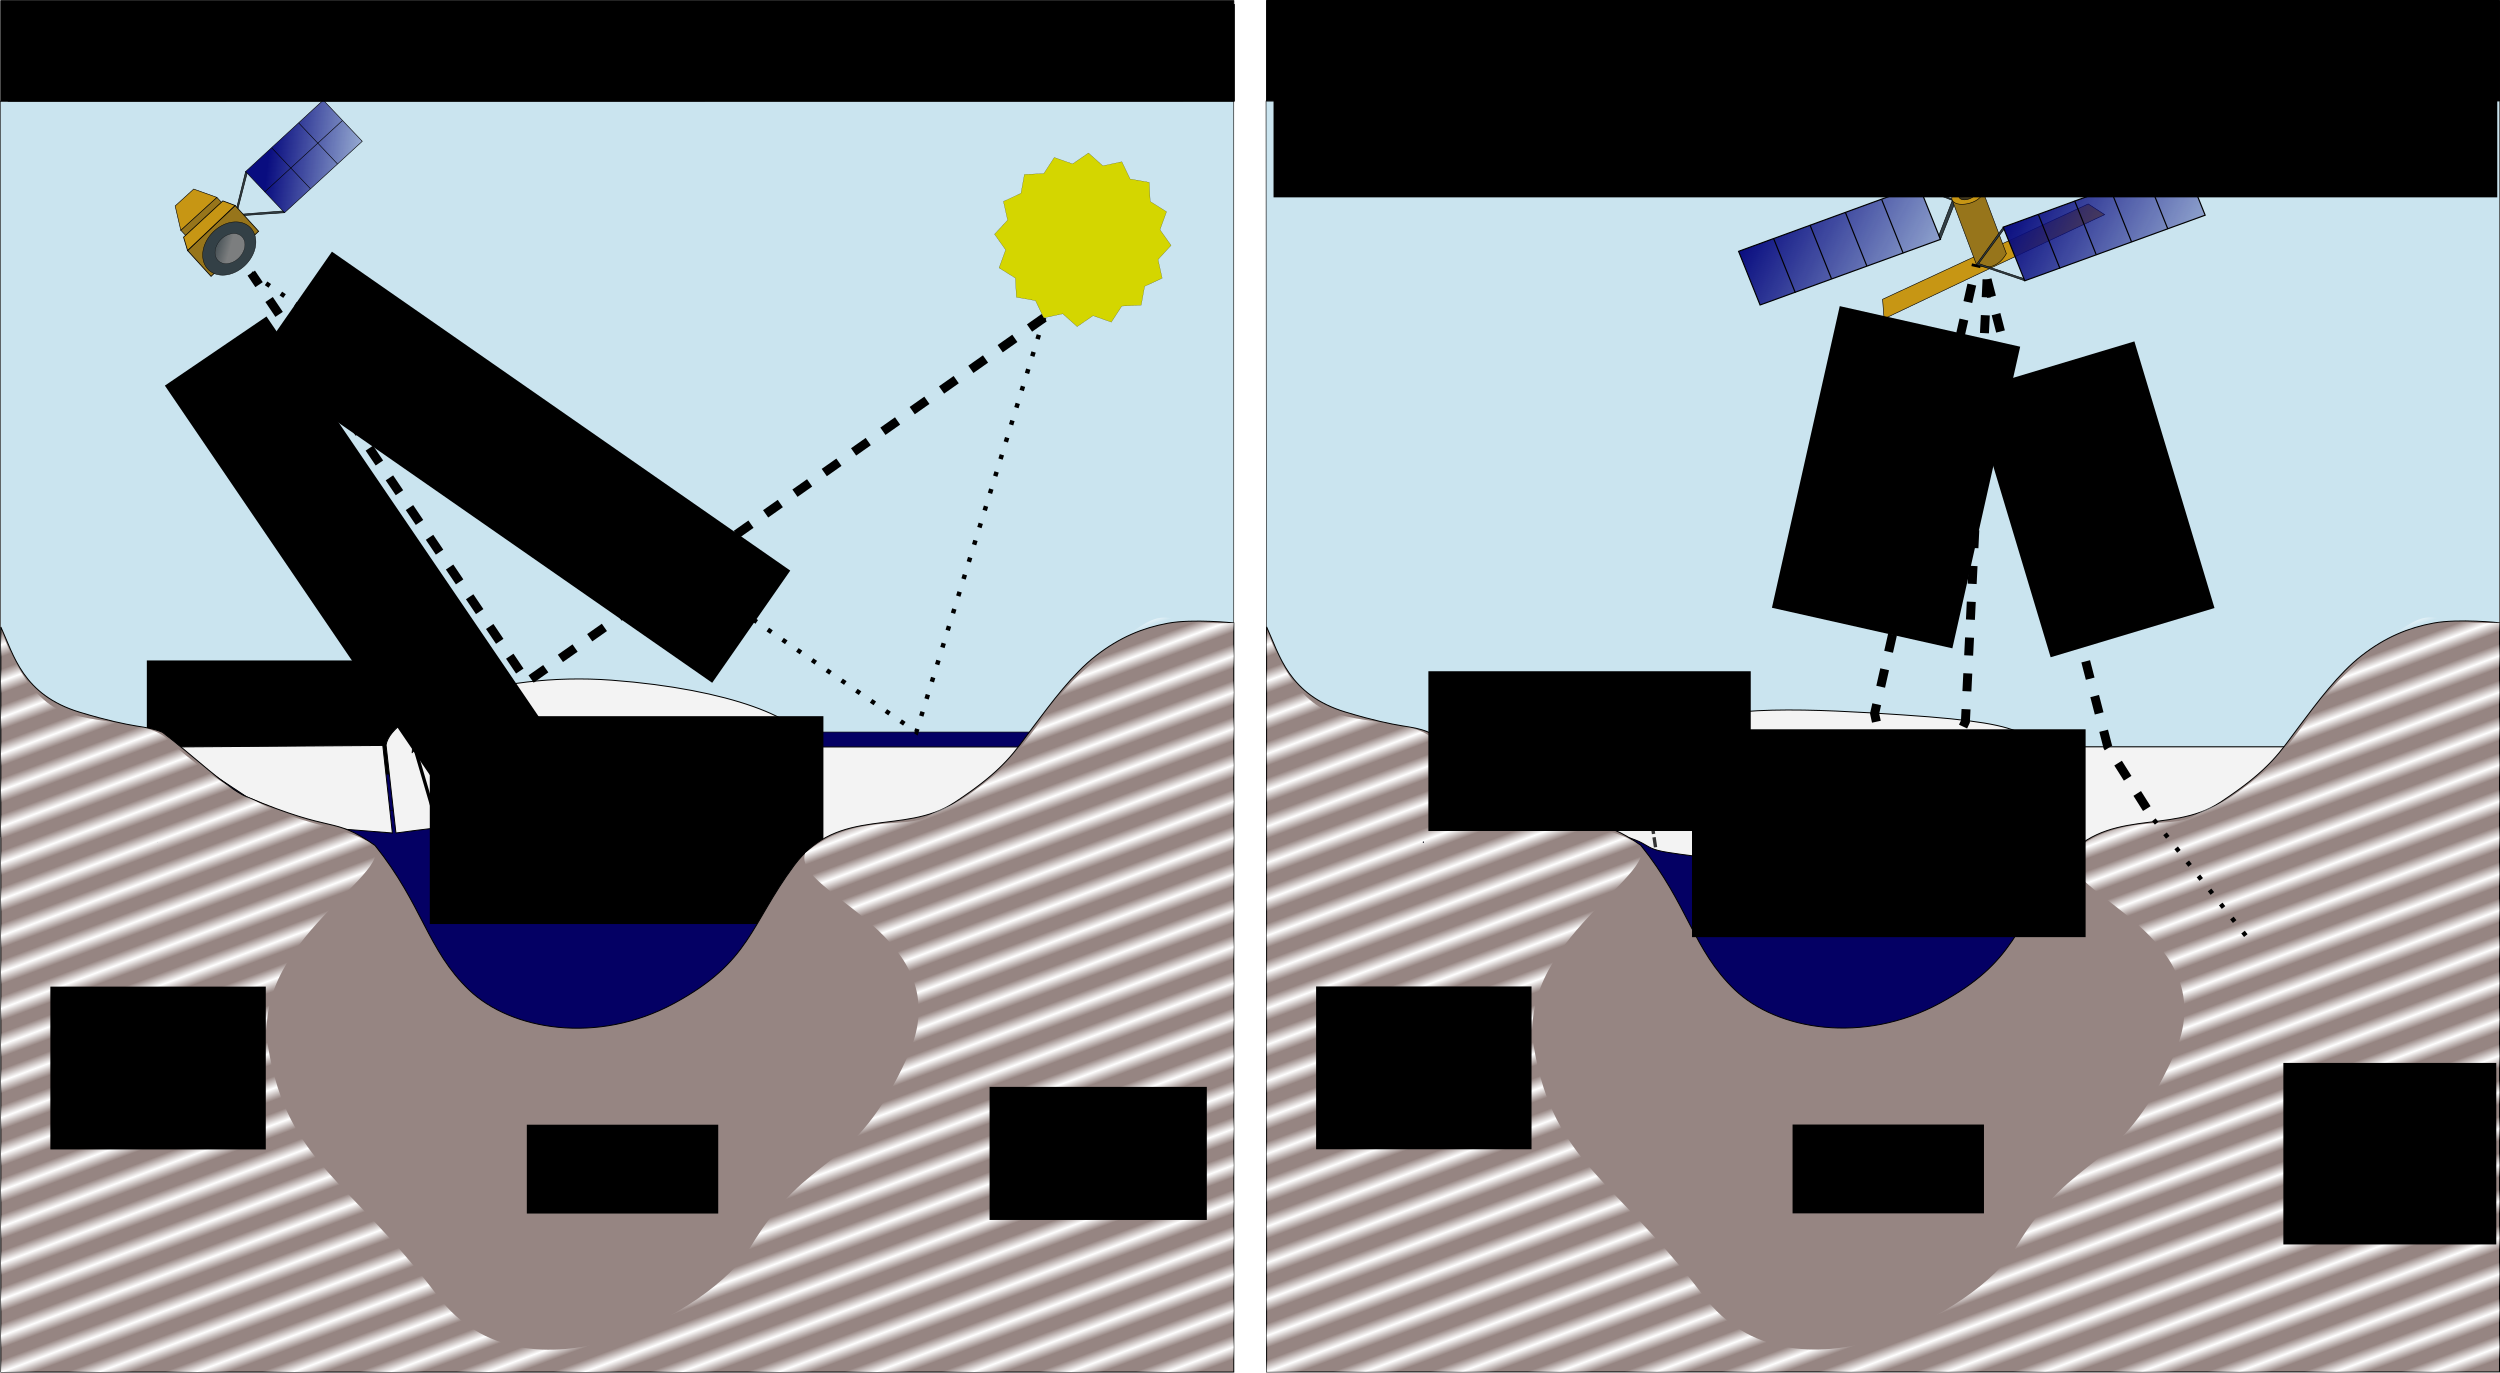 <?xml version="1.0" encoding="UTF-8" standalone="no"?>
<svg
   xmlns:dc="http://purl.org/dc/elements/1.1/"
   xmlns:cc="http://creativecommons.org/ns#"
   xmlns:rdf="http://www.w3.org/1999/02/22-rdf-syntax-ns#"
   xmlns:svg="http://www.w3.org/2000/svg"
   xmlns="http://www.w3.org/2000/svg"
   xmlns:xlink="http://www.w3.org/1999/xlink"
   xmlns:sodipodi="http://sodipodi.sourceforge.net/DTD/sodipodi-0.dtd"
   xmlns:inkscape="http://www.inkscape.org/namespaces/inkscape"
   width="1115.516mm"
   height="612.446mm"
   viewBox="0 0 1115.516 612.446"
   version="1.1"
   id="svg8"
   inkscape:version="1.0.1 (3bc2e813f5, 2020-09-07)"
   sodipodi:docname="Schematic_Serpentine_Combined.svg"
   inkscape:export-filename="/home/salissa/Documents/AWI/Paper/SerpentineChannels/Schematic_Serpentine_Combined.png"
   inkscape:export-xdpi="89.900002"
   inkscape:export-ydpi="89.900002">
  <defs
     id="defs2">
    <marker
       style="overflow:visible"
       id="marker4584"
       refX="0"
       refY="0"
       orient="auto"
       inkscape:stockid="Arrow2Lend"
       inkscape:isstock="true">
      <path
         transform="matrix(-1.1,0,0,-1.1,-1.1,0)"
         d="M 8.719,4.034 -2.207,0.016 8.719,-4.002 c -1.745,2.372 -1.735,5.617 -6e-7,8.035 z"
         style="fill:#000000;fill-opacity:1;fill-rule:evenodd;stroke:#000000;stroke-width:0.625;stroke-linejoin:round;stroke-opacity:1"
         id="path4342" />
    </marker>
    <pattern
       inkscape:collect="always"
       xlink:href="#Strips1_2white"
       id="pattern3380"
       patternTransform="matrix(1.777,4.744,-59.432,22.263,0,0)" />
    <pattern
       inkscape:collect="always"
       patternUnits="userSpaceOnUse"
       width="3"
       height="1"
       patternTransform="translate(0,0) scale(10,10)"
       id="Strips1_2white"
       inkscape:stockid="Stripes 1:2 white"
       inkscape:isstock="true">
      <rect
         style="fill:white;stroke:none"
         x="0"
         y="-0.5"
         width="1"
         height="2"
         id="rect2422" />
    </pattern>
    <linearGradient
       inkscape:collect="always"
       id="linearGradient1256">
      <stop
         style="stop-color:#3f3823;stop-opacity:0;"
         offset="0"
         id="stop1254" />
      <stop
         style="stop-color:#3f3823;stop-opacity:1;"
         offset="1"
         id="stop1252" />
    </linearGradient>
    <marker
       style="overflow:visible"
       id="marker5577"
       refX="0"
       refY="0"
       orient="auto"
       inkscape:stockid="Arrow2Send"
       inkscape:isstock="true">
      <path
         transform="matrix(-0.3,0,0,-0.3,0.69,0)"
         d="M 8.719,4.034 -2.207,0.016 8.719,-4.002 c -1.745,2.372 -1.735,5.617 -6e-7,8.035 z"
         style="fill:#000000;fill-opacity:1;fill-rule:evenodd;stroke:#000000;stroke-width:0.625;stroke-linejoin:round;stroke-opacity:1"
         id="path5575" />
    </marker>
    <marker
       style="overflow:visible"
       id="marker4910"
       refX="0"
       refY="0"
       orient="auto"
       inkscape:stockid="Arrow2Mstart"
       inkscape:isstock="true">
      <path
         transform="scale(0.6)"
         d="M 8.719,4.034 -2.207,0.016 8.719,-4.002 c -1.745,2.372 -1.735,5.617 -6e-7,8.035 z"
         style="fill:#000000;fill-opacity:1;fill-rule:evenodd;stroke:#000000;stroke-width:0.625;stroke-linejoin:round;stroke-opacity:1"
         id="path4908" />
    </marker>
    <marker
       style="overflow:visible"
       id="Arrow1Mend"
       refX="0"
       refY="0"
       orient="auto"
       inkscape:stockid="Arrow1Mend"
       inkscape:isstock="true">
      <path
         transform="matrix(-0.4,0,0,-0.4,-4,0)"
         style="fill:#000000;fill-opacity:1;fill-rule:evenodd;stroke:#000000;stroke-width:1pt;stroke-opacity:1"
         d="M 0,0 5,-5 -12.5,0 5,5 Z"
         id="path3643" />
    </marker>
    <marker
       style="overflow:visible"
       id="marker4658"
       refX="0"
       refY="0"
       orient="auto"
       inkscape:stockid="Arrow1Mstart"
       inkscape:isstock="true">
      <path
         transform="matrix(0.4,0,0,0.4,4,0)"
         style="fill:#000000;fill-opacity:1;fill-rule:evenodd;stroke:#000000;stroke-width:1pt;stroke-opacity:1"
         d="M 0,0 5,-5 -12.5,0 5,5 Z"
         id="path4656" />
    </marker>
    <marker
       style="overflow:visible"
       id="Arrow1Sstart"
       refX="0"
       refY="0"
       orient="auto"
       inkscape:stockid="Arrow1Sstart"
       inkscape:isstock="true">
      <path
         transform="matrix(0.2,0,0,0.2,1.2,0)"
         style="fill:#000000;fill-opacity:1;fill-rule:evenodd;stroke:#000000;stroke-width:1pt;stroke-opacity:1"
         d="M 0,0 5,-5 -12.5,0 5,5 Z"
         id="path3646" />
    </marker>
    <marker
       style="overflow:visible"
       id="Arrow2Sstart"
       refX="0"
       refY="0"
       orient="auto"
       inkscape:stockid="Arrow2Sstart"
       inkscape:isstock="true">
      <path
         transform="matrix(0.3,0,0,0.3,-0.69,0)"
         d="M 8.719,4.034 -2.207,0.016 8.719,-4.002 c -1.745,2.372 -1.735,5.617 -6e-7,8.035 z"
         style="fill:#000000;fill-opacity:1;fill-rule:evenodd;stroke:#000000;stroke-width:0.625;stroke-linejoin:round;stroke-opacity:1"
         id="path3664" />
    </marker>
    <marker
       style="overflow:visible"
       id="Arrow2Mstart"
       refX="0"
       refY="0"
       orient="auto"
       inkscape:stockid="Arrow2Mstart"
       inkscape:isstock="true">
      <path
         transform="scale(0.6)"
         d="M 8.719,4.034 -2.207,0.016 8.719,-4.002 c -1.745,2.372 -1.735,5.617 -6e-7,8.035 z"
         style="fill:#000000;fill-opacity:1;fill-rule:evenodd;stroke:#000000;stroke-width:0.625;stroke-linejoin:round;stroke-opacity:1"
         id="path3658" />
    </marker>
    <marker
       style="overflow:visible"
       id="Arrow2Mend"
       refX="0"
       refY="0"
       orient="auto"
       inkscape:stockid="Arrow2Mend"
       inkscape:isstock="true">
      <path
         transform="scale(-0.6)"
         d="M 8.719,4.034 -2.207,0.016 8.719,-4.002 c -1.745,2.372 -1.735,5.617 -6e-7,8.035 z"
         style="fill:#000000;fill-opacity:1;fill-rule:evenodd;stroke:#000000;stroke-width:0.625;stroke-linejoin:round;stroke-opacity:1"
         id="path3661" />
    </marker>
    <marker
       style="overflow:visible"
       id="Arrow1Send"
       refX="0"
       refY="0"
       orient="auto"
       inkscape:stockid="Arrow1Send"
       inkscape:isstock="true">
      <path
         transform="matrix(-0.2,0,0,-0.2,-1.2,0)"
         style="fill:#000000;fill-opacity:1;fill-rule:evenodd;stroke:#000000;stroke-width:1pt;stroke-opacity:1"
         d="M 0,0 5,-5 -12.5,0 5,5 Z"
         id="path3649" />
    </marker>
    <marker
       inkscape:stockid="Arrow2Lstart"
       orient="auto"
       refY="0"
       refX="0"
       id="marker4014"
       style="overflow:visible"
       inkscape:isstock="true">
      <path
         id="path4012"
         style="fill:#000000;fill-opacity:1;fill-rule:evenodd;stroke:#000000;stroke-width:0.625;stroke-linejoin:round;stroke-opacity:1"
         d="M 8.719,4.034 -2.207,0.016 8.719,-4.002 c -1.745,2.372 -1.735,5.617 -6e-7,8.035 z"
         transform="matrix(1.1,0,0,1.1,1.1,0)" />
    </marker>
    <marker
       style="overflow:visible"
       id="Arrow1Mstart"
       refX="0"
       refY="0"
       orient="auto"
       inkscape:stockid="Arrow1Mstart"
       inkscape:isstock="true">
      <path
         transform="matrix(0.4,0,0,0.4,4,0)"
         style="fill:#000000;fill-opacity:1;fill-rule:evenodd;stroke:#000000;stroke-width:1pt;stroke-opacity:1"
         d="M 0,0 5,-5 -12.5,0 5,5 Z"
         id="path3640" />
    </marker>
    <marker
       inkscape:stockid="Arrow2Lstart"
       orient="auto"
       refY="0"
       refX="0"
       id="marker3560"
       style="overflow:visible"
       inkscape:isstock="true">
      <path
         inkscape:connector-curvature="0"
         id="path3558"
         style="fill:#000000;fill-opacity:1;fill-rule:evenodd;stroke:#000000;stroke-width:0.625;stroke-linejoin:round;stroke-opacity:1"
         d="M 8.719,4.034 -2.207,0.016 8.719,-4.002 c -1.745,2.372 -1.735,5.617 -6e-7,8.035 z"
         transform="matrix(1.1,0,0,1.1,1.1,0)" />
    </marker>
    <linearGradient
       inkscape:collect="always"
       id="linearGradient3117">
      <stop
         style="stop-color:#090d80;stop-opacity:1;"
         offset="0"
         id="stop3113" />
      <stop
         style="stop-color:#090d80;stop-opacity:0;"
         offset="1"
         id="stop3115" />
    </linearGradient>
    <linearGradient
       inkscape:collect="always"
       id="linearGradient3107">
      <stop
         style="stop-color:#7c7e7f;stop-opacity:1;"
         offset="0"
         id="stop3103" />
      <stop
         style="stop-color:#7c7e7f;stop-opacity:0;"
         offset="1"
         id="stop3105" />
    </linearGradient>
    <inkscape:perspective
       sodipodi:type="inkscape:persp3d"
       inkscape:vp_x="-41.15288 : 422.26715 : 1"
       inkscape:vp_y="302.29054 : 676.73746 : 0"
       inkscape:vp_z="316.32372 : 248.69425 : 1"
       inkscape:persp3d-origin="108.99308 : 271.47105 : 1"
       id="perspective3044" />
    <marker
       inkscape:stockid="Arrow2Lstart"
       orient="auto"
       refY="0"
       refX="0"
       id="marker2033"
       style="overflow:visible"
       inkscape:isstock="true"
       inkscape:collect="always">
      <path
         inkscape:connector-curvature="0"
         id="path2031"
         style="fill:#000000;fill-opacity:1;fill-rule:evenodd;stroke:#000000;stroke-width:0.625;stroke-linejoin:round;stroke-opacity:1"
         d="M 8.719,4.034 -2.207,0.016 8.719,-4.002 c -1.745,2.372 -1.735,5.617 -6e-7,8.035 z"
         transform="matrix(1.1,0,0,1.1,1.1,0)" />
    </marker>
    <marker
       inkscape:stockid="Arrow2Lstart"
       orient="auto"
       refY="0"
       refX="0"
       id="marker2023"
       style="overflow:visible"
       inkscape:isstock="true">
      <path
         id="path2021"
         style="fill:#000000;fill-opacity:1;fill-rule:evenodd;stroke:#000000;stroke-width:0.625;stroke-linejoin:round;stroke-opacity:1"
         d="M 8.719,4.034 -2.207,0.016 8.719,-4.002 c -1.745,2.372 -1.735,5.617 -6e-7,8.035 z"
         transform="matrix(1.1,0,0,1.1,1.1,0)" />
    </marker>
    <marker
       inkscape:stockid="Arrow2Lstart"
       orient="auto"
       refY="0"
       refX="0"
       id="marker2013"
       style="overflow:visible"
       inkscape:isstock="true">
      <path
         inkscape:connector-curvature="0"
         id="path2011"
         style="fill:#000000;fill-opacity:1;fill-rule:evenodd;stroke:#000000;stroke-width:0.625;stroke-linejoin:round;stroke-opacity:1"
         d="M 8.719,4.034 -2.207,0.016 8.719,-4.002 c -1.745,2.372 -1.735,5.617 -6e-7,8.035 z"
         transform="matrix(1.1,0,0,1.1,1.1,0)" />
    </marker>
    <linearGradient
       id="linearGradient1809"
       inkscape:collect="always">
      <stop
         id="stop1805"
         offset="0"
         style="stop-color:#7cc400;stop-opacity:1" />
      <stop
         id="stop1807"
         offset="1"
         style="stop-color:#d5c00c;stop-opacity:1" />
    </linearGradient>
    <linearGradient
       inkscape:collect="always"
       id="linearGradient1779">
      <stop
         style="stop-color:#073000;stop-opacity:1"
         offset="0"
         id="stop1775" />
      <stop
         style="stop-color:#d5c00c;stop-opacity:1"
         offset="1"
         id="stop1777" />
    </linearGradient>
    <linearGradient
       id="linearGradient1749"
       inkscape:collect="always">
      <stop
         id="stop1745"
         offset="0"
         style="stop-color:#23bd09;stop-opacity:1" />
      <stop
         id="stop1747"
         offset="1"
         style="stop-color:#d5c00c;stop-opacity:1" />
    </linearGradient>
    <marker
       inkscape:stockid="Arrow2Lend"
       orient="auto"
       refY="0"
       refX="0"
       id="Arrow2Lend"
       style="overflow:visible"
       inkscape:isstock="true">
      <path
         id="path1014"
         style="fill:#000000;fill-opacity:1;fill-rule:evenodd;stroke:#000000;stroke-width:0.625;stroke-linejoin:round;stroke-opacity:1"
         d="M 8.719,4.034 -2.207,0.016 8.719,-4.002 c -1.745,2.372 -1.735,5.617 -6e-7,8.035 z"
         transform="matrix(-1.1,0,0,-1.1,-1.1,0)" />
    </marker>
    <marker
       inkscape:stockid="Arrow1Lend"
       orient="auto"
       refY="0"
       refX="0"
       id="Arrow1Lend"
       style="overflow:visible"
       inkscape:isstock="true">
      <path
         id="path996"
         d="M 0,0 5,-5 -12.5,0 5,5 Z"
         style="fill:#000000;fill-opacity:1;fill-rule:evenodd;stroke:#000000;stroke-width:1pt;stroke-opacity:1"
         transform="matrix(-0.8,0,0,-0.8,-10,0)" />
    </marker>
    <marker
       inkscape:stockid="Arrow2Lstart"
       orient="auto"
       refY="0"
       refX="0"
       id="Arrow2Lstart-4-9"
       style="overflow:visible"
       inkscape:isstock="true">
      <path
         inkscape:connector-curvature="0"
         id="path1011-3-5"
         style="fill:#000000;fill-opacity:1;fill-rule:evenodd;stroke:#000000;stroke-width:0.625;stroke-linejoin:round;stroke-opacity:1"
         d="M 8.719,4.034 -2.207,0.016 8.719,-4.002 c -1.745,2.372 -1.735,5.617 -6e-7,8.035 z"
         transform="matrix(1.1,0,0,1.1,1.1,0)" />
    </marker>
    <marker
       inkscape:stockid="Arrow2Lstart"
       orient="auto"
       refY="0"
       refX="0"
       id="Arrow2Lstart-42"
       style="overflow:visible"
       inkscape:isstock="true">
      <path
         inkscape:connector-curvature="0"
         id="path1011-2"
         style="fill:#000000;fill-opacity:1;fill-rule:evenodd;stroke:#000000;stroke-width:0.625;stroke-linejoin:round;stroke-opacity:1"
         d="M 8.719,4.034 -2.207,0.016 8.719,-4.002 c -1.745,2.372 -1.735,5.617 -6e-7,8.035 z"
         transform="matrix(1.1,0,0,1.1,1.1,0)" />
    </marker>
    <marker
       inkscape:stockid="Arrow2Lend"
       orient="auto"
       refY="0"
       refX="0"
       id="Arrow2Lend-1"
       style="overflow:visible"
       inkscape:isstock="true">
      <path
         inkscape:connector-curvature="0"
         id="path1014-4"
         style="fill:#000000;fill-opacity:1;fill-rule:evenodd;stroke:#000000;stroke-width:0.625;stroke-linejoin:round;stroke-opacity:1"
         d="M 8.719,4.034 -2.207,0.016 8.719,-4.002 c -1.745,2.372 -1.735,5.617 -6e-7,8.035 z"
         transform="matrix(-1.1,0,0,-1.1,-1.1,0)" />
    </marker>
    <linearGradient
       inkscape:collect="always"
       xlink:href="#linearGradient1749"
       id="linearGradient1719-5"
       x1="-3.744"
       y1="-263.197"
       x2="24.056"
       y2="-263.197"
       gradientUnits="userSpaceOnUse" />
    <linearGradient
       inkscape:collect="always"
       xlink:href="#linearGradient1779"
       id="linearGradient1719-5-9"
       x1="-3.744"
       y1="-263.197"
       x2="24.056"
       y2="-263.197"
       gradientUnits="userSpaceOnUse" />
    <linearGradient
       inkscape:collect="always"
       xlink:href="#linearGradient1809"
       id="linearGradient1719-5-9-9"
       x1="-3.744"
       y1="-263.197"
       x2="24.056"
       y2="-263.197"
       gradientUnits="userSpaceOnUse" />
    <linearGradient
       inkscape:collect="always"
       xlink:href="#linearGradient3107"
       id="linearGradient3111"
       x1="115.543"
       y1="-20.615"
       x2="97.813"
       y2="-10.762"
       gradientUnits="userSpaceOnUse"
       gradientTransform="matrix(0.442,0,0,0.444,-530.09,260.459)" />
    <linearGradient
       inkscape:collect="always"
       xlink:href="#linearGradient3117"
       id="linearGradient3121"
       x1="118.929"
       y1="32.714"
       x2="174.613"
       y2="39.132"
       gradientUnits="userSpaceOnUse"
       gradientTransform="translate(-622.064,-218.25)" />
    <marker
       style="overflow:visible"
       id="Arrow2Send-6"
       refX="0"
       refY="0"
       orient="auto"
       inkscape:stockid="Arrow2Send"
       inkscape:isstock="true">
      <path
         transform="matrix(-0.3,0,0,-0.3,0.69,0)"
         d="M 8.719,4.034 -2.207,0.016 8.719,-4.002 c -1.745,2.372 -1.735,5.617 -6e-7,8.035 z"
         style="fill:#000000;fill-opacity:1;fill-rule:evenodd;stroke:#000000;stroke-width:0.625;stroke-linejoin:round;stroke-opacity:1"
         id="path3667-1" />
    </marker>
    <marker
       style="overflow:visible"
       id="Arrow2Mend-5"
       refX="0"
       refY="0"
       orient="auto"
       inkscape:stockid="Arrow2Mend"
       inkscape:isstock="true">
      <path
         transform="scale(-0.6)"
         d="M 8.719,4.034 -2.207,0.016 8.719,-4.002 c -1.745,2.372 -1.735,5.617 -6e-7,8.035 z"
         style="fill:#000000;fill-opacity:1;fill-rule:evenodd;stroke:#000000;stroke-width:0.625;stroke-linejoin:round;stroke-opacity:1"
         id="path3661-5" />
    </marker>
    <pattern
       inkscape:collect="always"
       xlink:href="#Strips1_2white-6"
       id="pattern3380-3"
       patternTransform="matrix(1.777,4.744,-59.432,22.263,564.781,-0.077)" />
    <pattern
       inkscape:collect="always"
       patternUnits="userSpaceOnUse"
       width="3"
       height="1"
       patternTransform="translate(0,0) scale(10,10)"
       id="Strips1_2white-6"
       inkscape:stockid="Stripes 1:2 white"
       inkscape:isstock="true">
      <rect
         style="fill:white;stroke:none"
         x="0"
         y="-0.5"
         width="1"
         height="2"
         id="rect2422-7" />
    </pattern>
    <linearGradient
       inkscape:collect="always"
       xlink:href="#linearGradient3117"
       id="linearGradient3483-5"
       gradientUnits="userSpaceOnUse"
       x1="118.929"
       y1="32.714"
       x2="174.613"
       y2="39.132"
       gradientTransform="matrix(1.849,0.744,-0.744,1.849,83.836,-324.67)" />
    <radialGradient
       inkscape:collect="always"
       xlink:href="#linearGradient1256"
       id="radialGradient1258-6"
       cx="-295.726"
       cy="-173.736"
       fx="-295.726"
       fy="-173.736"
       r="3.588"
       gradientTransform="matrix(1.471,0.063,-0.034,0.798,684.702,-20.157)"
       gradientUnits="userSpaceOnUse" />
    <linearGradient
       inkscape:collect="always"
       xlink:href="#linearGradient3117"
       id="linearGradient3483-3-1"
       gradientUnits="userSpaceOnUse"
       x1="118.929"
       y1="32.714"
       x2="174.613"
       y2="39.132"
       gradientTransform="matrix(1.849,0.744,-0.744,1.849,-34.258,-313.874)" />
    <marker
       inkscape:stockid="Arrow2Lend"
       orient="auto"
       refY="0"
       refX="0"
       id="Arrow2Lend-4"
       style="overflow:visible"
       inkscape:isstock="true">
      <path
         id="path1014-3"
         style="fill:#000000;fill-opacity:1;fill-rule:evenodd;stroke:#000000;stroke-width:0.625;stroke-linejoin:round;stroke-opacity:1"
         d="M 8.719,4.034 -2.207,0.016 8.719,-4.002 c -1.745,2.372 -1.735,5.617 -6e-7,8.035 z"
         transform="matrix(-1.1,0,0,-1.1,-1.1,0)" />
    </marker>
    <marker
       inkscape:stockid="Arrow2Lend"
       orient="auto"
       refY="0"
       refX="0"
       id="Arrow2Lend-7"
       style="overflow:visible"
       inkscape:isstock="true">
      <path
         id="path1014-8"
         style="fill:#000000;fill-opacity:1;fill-rule:evenodd;stroke:#000000;stroke-width:0.625;stroke-linejoin:round;stroke-opacity:1"
         d="M 8.719,4.034 -2.207,0.016 8.719,-4.002 c -1.745,2.372 -1.735,5.617 -6e-7,8.035 z"
         transform="matrix(-1.1,0,0,-1.1,-1.1,0)" />
    </marker>
    <marker
       inkscape:stockid="Arrow2Lend"
       orient="auto"
       refY="0"
       refX="0"
       id="Arrow2Lend-4-8"
       style="overflow:visible"
       inkscape:isstock="true">
      <path
         id="path1014-3-8"
         style="fill:#000000;fill-opacity:1;fill-rule:evenodd;stroke:#000000;stroke-width:0.625;stroke-linejoin:round;stroke-opacity:1"
         d="M 8.719,4.034 -2.207,0.016 8.719,-4.002 c -1.745,2.372 -1.735,5.617 -6e-7,8.035 z"
         transform="matrix(-1.1,0,0,-1.1,-1.1,0)" />
    </marker>
  </defs>
  <sodipodi:namedview
     id="base"
     pagecolor="#ffffff"
     bordercolor="#666666"
     borderopacity="1.0"
     inkscape:pageopacity="0.0"
     inkscape:pageshadow="2"
     inkscape:zoom="0.32744662"
     inkscape:cx="2153.8581"
     inkscape:cy="1270.7321"
     inkscape:document-units="mm"
     inkscape:current-layer="layer6"
     showgrid="false"
     inkscape:window-width="1366"
     inkscape:window-height="704"
     inkscape:window-x="0"
     inkscape:window-y="27"
     inkscape:window-maximized="1"
     inkscape:document-rotation="0"
     showguides="true"
     inkscape:guide-bbox="true">
    <sodipodi:guide
       position="0.378,180.051"
       orientation="1,0"
       id="guide2185" />
    <sodipodi:guide
       position="550.509,146.181"
       orientation="1,0"
       id="guide2187" />
    <sodipodi:guide
       position="257.168,0.226"
       orientation="0,-1"
       id="guide2201" />
    <sodipodi:guide
       position="303.358,567.382"
       orientation="0,-1"
       id="guide2203" />
    <sodipodi:guide
       position="151.494,594.201"
       orientation="0.726,0.687"
       id="guide3082" />
    <sodipodi:guide
       position="40.45,481.502"
       orientation="1,0"
       id="guide3101" />
  </sodipodi:namedview>
  <g
     inkscape:groupmode="layer"
     id="layer8"
     inkscape:label="background"
     transform="translate(622.064,263.183)"
     style="display:inline">
    <path
       style="fill:#cae4ef;fill-opacity:1;stroke:#000000;stroke-width:0.265px;stroke-linecap:butt;stroke-linejoin:miter;stroke-opacity:1"
       d="m -621.686,110.211 -0.245,-328.252 550.377,-0.077 v 333.719 z"
       id="path155"
       sodipodi:nodetypes="ccccc" />
    <path
       style="display:inline;fill:#cae4ef;fill-opacity:1;stroke:#000000;stroke-width:0.265px;stroke-linecap:butt;stroke-linejoin:miter;stroke-opacity:1"
       d="m -56.905,110.134 -0.245,-328.252 550.376,-0.077 v 333.719 z"
       id="path155-2"
       sodipodi:nodetypes="ccccc" />
    <path
       style="display:inline;fill:#040064;fill-opacity:1;stroke:#000000;stroke-width:0.265px;stroke-linecap:butt;stroke-linejoin:miter;stroke-opacity:1"
       d="M 45.336,98.274 330.12,99.205 326.971,205.736 34.892,198.956 Z"
       id="path2159-7" />
  </g>
  <g
     inkscape:groupmode="layer"
     id="layer10"
     inkscape:label="newflooding"
     style="display:inline;opacity:0.999"
     transform="translate(9.8462702e-7,44.932)">
    <path
       style="fill:#040064;fill-opacity:1;stroke:#000000;stroke-width:0.265px;stroke-linecap:butt;stroke-linejoin:miter;stroke-opacity:1"
       d="M 40.45,281.715 H 481.355 l 0.015,112.321 -440.921,0.452 z"
       id="path2161" />
    <flowRoot
       xml:space="preserve"
       id="flowRoot5992-6-7-5-6-2-6"
       style="font-style:normal;font-weight:normal;font-size:80px;line-height:1.25;font-family:sans-serif;letter-spacing:0px;word-spacing:0px;display:inline;fill:#000000;fill-opacity:1;stroke:none"
       transform="matrix(0.265,0,0,0.265,305.903,141.823)"><flowRegion
         id="flowRegion5994-7-0-7-6-5-2"><rect
           id="rect5996-3-7-9-1-4-6"
           width="583.218"
           height="192.078"
           x="-907.117"
           y="407.332" /></flowRegion><flowPara
         id="flowPara5998-5-7-2-9-0-1"
         style="font-size:80px">flooded ice</flowPara></flowRoot>
  </g>
  <g
     inkscape:groupmode="layer"
     id="layer9"
     inkscape:label="newIce"
     style="display:inline"
     transform="translate(9.8462702e-7,44.932)">
    <path
       style="fill:#040064;fill-opacity:1;stroke:#000000;stroke-width:0.265px;stroke-linecap:butt;stroke-linejoin:miter;stroke-opacity:1"
       d="m 102.618,316.602 284.784,0.93 -3.149,106.531 -292.079,-6.781 z"
       id="path2159" />
    <path
       style="display:inline;opacity:1;fill:#f3f3f3;fill-opacity:1;stroke:#000000;stroke-width:0.451;stroke-linecap:butt;stroke-linejoin:miter;stroke-miterlimit:4;stroke-dasharray:none;stroke-opacity:1"
       d="m -259.63,70.118 h 96.179 l -38.099,38.962 -47.18,6.022 -18.818,-3.528 z m -185.767,38.397 -4.415,-39.271 c 2.235,-14.421 47.782,-32.918 100.759,-28.916 52.977,4.002 85.565,17.461 88.137,29.315 l -8.167,42.223 c -56.39,-1.274 -74.067,-17.392 -176.314,-3.35 z m -1.587,0 -34.497,-2.744 -30.697,-13.49 -33.349,-22.163 94.273,-0.678 z"
       id="path2156"
       sodipodi:nodetypes="cccccccczccccccccc"
       transform="translate(622.064,218.25)" />
    <flowRoot
       xml:space="preserve"
       id="flowRoot119-0"
       style="font-style:normal;font-weight:normal;font-size:80px;line-height:1.25;font-family:sans-serif;letter-spacing:0px;word-spacing:0px;display:inline;fill:#000000;fill-opacity:1;stroke:none"
       transform="matrix(0.265,0,0,0.265,432.161,166.691)"><flowRegion
         id="flowRegion115-9"><rect
           id="rect113-3"
           width="662.771"
           height="349.982"
           x="-907.117"
           y="407.332" /></flowRegion><flowPara
         id="flowPara5913-0"
         style="font-size:80px">floating</flowPara><flowPara
         style="font-size:80px"
         id="flowPara4293"> ice</flowPara></flowRoot>
    <path
       style="display:inline;opacity:1;fill:#f3f3f3;fill-opacity:1;stroke:#000000;stroke-width:0.451;stroke-linecap:butt;stroke-linejoin:miter;stroke-miterlimit:4;stroke-dasharray:none;stroke-opacity:1"
       d="m 641.319,288.291 h 90.681 c 10.847,-3.394 11.986,-2.641 18.764,-8.111 13.915,-11.232 60.199,-8.662 98.028,-6.134 33.794,2.259 46.058,4.637 53.577,8.546 4.02,2.666 9.815,1.84 19.026,5.699 h 101.998 l -38.098,38.962 -47.18,6.022 -5.06,-3.528 c 0,0 -1.643,3.274 -7.443,4.693 -38.705,6.258 -122.967,10.135 -181.352,0.98 -15.008,-2.354 -2.73,-4.953 -38.896,-11.476 l -30.697,-13.49 z"
       id="path2156-0"
       sodipodi:nodetypes="ccsscccccccsccc" />
    <path
       style="fill:none;stroke:#000000;stroke-width:1.5;stroke-linecap:butt;stroke-linejoin:miter;stroke-miterlimit:4;stroke-dasharray:none;stroke-opacity:1;marker-end:url(#Arrow2Lend)"
       d="m 195.443,324.142 -11.083,-37.841"
       id="path4295"
       sodipodi:nodetypes="cc" />
    <path
       style="display:inline;fill:none;stroke:#000000;stroke-width:1.5;stroke-linecap:butt;stroke-linejoin:miter;stroke-miterlimit:4;stroke-dasharray:none;stroke-opacity:1;marker-end:url(#Arrow2Lend-4)"
       d="M 317.327,323.053 329.062,282.745"
       id="path4295-0"
       sodipodi:nodetypes="cc" />
    <path
       style="display:inline;fill:none;stroke:#000000;stroke-width:1.5;stroke-linecap:butt;stroke-linejoin:miter;stroke-miterlimit:4;stroke-dasharray:none;stroke-opacity:1;marker-end:url(#Arrow2Lend-7)"
       d="m 281.162,319.352 4.647,-41.542"
       id="path4295-6"
       sodipodi:nodetypes="cc" />
    <path
       style="display:inline;fill:none;stroke:#333333;stroke-width:1.5;stroke-linecap:butt;stroke-linejoin:miter;stroke-miterlimit:4;stroke-dasharray:4.5, 1.5;stroke-dashoffset:0;stroke-opacity:1"
       d="m 738.713,333.113 -6.714,-44.822"
       id="path4295-0-4-1"
       sodipodi:nodetypes="cc" />
    <path
       style="display:inline;fill:none;stroke:#333333;stroke-width:1.5;stroke-linecap:butt;stroke-linejoin:miter;stroke-miterlimit:4;stroke-dasharray:4.5, 1.5;stroke-dashoffset:0;stroke-opacity:1"
       d="m 914.598,336.322 6.796,-48.031"
       id="path4295-0-4-4"
       sodipodi:nodetypes="cc" />
  </g>
  <g
     inkscape:groupmode="layer"
     id="layer7"
     inkscape:label="ice labels"
     style="display:none"
     transform="translate(622.064,263.183)">
    <flowRoot
       xml:space="preserve"
       id="flowRoot119"
       style="font-style:normal;font-weight:normal;font-size:53.333px;line-height:1.25;font-family:sans-serif;letter-spacing:0px;word-spacing:0px;display:inline;fill:#000000;fill-opacity:1;stroke:none"
       transform="matrix(0.265,0,0,0.265,-193.153,-36.072)"><flowRegion
         id="flowRegion115"><rect
           id="rect113"
           width="427.978"
           height="175.525"
           x="-907.117"
           y="407.332" /></flowRegion><flowPara
         style="font-size:53.333px"
         id="flowPara5909">Serpentine</flowPara><flowPara
         style="font-size:53.333px"
         id="flowPara5913">ice</flowPara></flowRoot>
    <path
       style="display:inline;fill:none;stroke:#000000;stroke-width:1;stroke-linecap:butt;stroke-linejoin:miter;stroke-miterlimit:4;stroke-dasharray:none;stroke-dashoffset:0;stroke-opacity:1;marker-start:url(#marker2023)"
       d="m -449.352,75.842 2.215,31.35"
       id="path121"
       inkscape:connector-curvature="0"
       sodipodi:nodetypes="cc" />
    <path
       style="display:inline;fill:none;stroke:#000000;stroke-width:1;stroke-linecap:butt;stroke-linejoin:miter;stroke-miterlimit:4;stroke-dasharray:none;stroke-dashoffset:0;stroke-opacity:1;marker-start:url(#marker2033)"
       d="m -263.113,75.842 -5.858,31.201"
       id="path123"
       inkscape:connector-curvature="0"
       sodipodi:nodetypes="cc" />
  </g>
  <g
     inkscape:label="landscape"
     inkscape:groupmode="layer"
     id="layer1"
     style="display:inline"
     transform="translate(622.064,263.183)">
    <path
       style="fill:#968582;fill-opacity:1;stroke:#000000;stroke-width:0.451;stroke-miterlimit:4;stroke-dasharray:none;stroke-opacity:1"
       d="m -512.177,92.281 c 40.313,17.127 38.07,8.288 57.449,21.779 21.259,26.449 23.313,46.704 42.036,64.555 18.723,17.852 57.176,24.463 91.415,5.906 34.238,-18.557 33.766,-34.841 53.575,-61.565 19.81,-26.725 48.911,-13.228 71.5,-28.029 22.589,-14.801 26.921,-22.832 35.185,-33.784 8.264,-10.952 17.609,-23.686 28.071,-31.797 10.462,-8.111 20.771,-12.378 32.034,-14.439 11.263,-2.061 29.358,-0.13 29.358,-0.13 V 349.038 H -621.686 V 16.595 c 5.72,12.351 9.652,30.306 35.226,38.031 25.574,7.725 28.878,5.571 36.883,8.925 13.293,10.109 28.984,25.155 37.4,28.731 z"
       id="rect4518"
       inkscape:connector-curvature="0"
       sodipodi:nodetypes="sczzzzzzzcccczcs" />
    <circle
       id="path2314"
       style="fill:#2c23a4;stroke:#000000;stroke-width:0.265"
       cx="-551.751"
       cy="112.66"
       r="0.1" />
    <circle
       id="path2316"
       style="fill:#2c23a4;stroke:#000000;stroke-width:0.265"
       cx="-551.751"
       cy="112.66"
       r="0.1" />
    <path
       style="display:inline;fill:#968582;fill-opacity:1;stroke:#000000;stroke-width:0.451;stroke-miterlimit:4;stroke-dasharray:none;stroke-opacity:1"
       d="m 52.604,92.204 c 40.313,17.127 38.07,8.288 57.449,21.779 21.259,26.449 23.313,46.704 42.036,64.555 18.723,17.852 57.176,24.463 91.415,5.906 34.238,-18.557 33.766,-34.841 53.575,-61.565 19.81,-26.725 48.911,-13.228 71.5,-28.029 22.589,-14.801 26.921,-22.832 35.185,-33.784 8.264,-10.952 17.609,-23.686 28.071,-31.797 10.462,-8.111 20.77,-12.378 32.034,-14.439 11.263,-2.061 29.358,-0.13 29.358,-0.13 V 348.96 H -56.905 V 16.517 c 5.72,12.351 9.652,30.306 35.226,38.031 25.574,7.725 28.878,5.571 36.883,8.925 13.293,10.109 28.984,25.155 37.4,28.731 z"
       id="rect4518-6"
       inkscape:connector-curvature="0"
       sodipodi:nodetypes="sczzzzzzzcccczcs" />
    <path
       style="display:inline;opacity:0.999;fill:url(#pattern3380-3);fill-opacity:1;stroke:none;stroke-width:0.451;stroke-miterlimit:4;stroke-dasharray:none;stroke-opacity:1"
       d="m 493.226,14.7 c -36.32,1.472 -26.075,-11.137 -53.585,10.187 -27.51,21.324 -23.359,23.547 -48.101,53.469 -26.413,22.145 -24.743,16.166 -34.622,22.546 -9.563,6.176 -32.961,-1.943 -54.943,16.551 -6.19,18.429 70.49,36.363 45.709,90.777 -24.781,54.414 -43.45,40.335 -70.435,85.499 -16.828,28.163 -99.755,73.538 -139.182,21.35 C 98.64,262.891 71.09,255.602 62.42,204.338 53.75,153.073 129.623,122.069 105.692,111.61 89.768,102.637 61.861,106.495 18.433,67.533 c -8.391,-9.34 -27.63,-6.832 -46.561,-12.914 -18.931,-6.082 -29.211,-37.945 -28.777,-38.102 V 348.96 H 493.226 Z"
       id="path2307-1"
       inkscape:connector-curvature="0"
       sodipodi:nodetypes="czcsczzzzcczcccc" />
  </g>
  <g
     inkscape:groupmode="layer"
     id="layer6"
     inkscape:label="talik"
     style="display:inline;opacity:0.999"
     transform="translate(622.064,263.183)">
    <path
       style="fill:url(#pattern3380);fill-opacity:1;stroke:none;stroke-width:0.451;stroke-miterlimit:4;stroke-dasharray:none;stroke-opacity:1"
       d="m -71.555,14.777 c -36.32,1.472 -26.075,-11.137 -53.585,10.187 -27.51,21.324 -23.359,23.547 -48.101,53.469 -26.413,22.145 -24.743,16.166 -34.622,22.546 -9.563,6.176 -32.961,-1.943 -54.943,16.551 -6.19,18.429 70.49,36.363 45.709,90.777 -24.781,54.414 -43.45,40.335 -70.435,85.499 -16.828,28.163 -99.755,73.538 -139.182,21.35 -39.427,-52.187 -66.977,-59.477 -75.647,-110.741 -8.67,-51.264 67.203,-82.268 43.272,-92.728 -15.924,-8.973 -43.831,-5.115 -87.259,-44.077 -8.391,-9.34 -27.63,-6.832 -46.561,-12.914 -18.931,-6.082 -29.211,-37.945 -28.777,-38.102 V 349.038 h 550.131 z"
       id="path2307"
       inkscape:connector-curvature="0"
       sodipodi:nodetypes="czcsczzzzcczcccc" />
    <a
       id="a2304" />
    <flowRoot
       xml:space="preserve"
       id="flowRoot5992-6-7-5-7"
       style="font-style:normal;font-weight:normal;font-size:80px;line-height:1.25;font-family:sans-serif;letter-spacing:0px;word-spacing:0px;fill:#000000;fill-opacity:1;stroke:none"
       transform="matrix(0.265,0,0,0.265,-146.606,130.726)"><flowRegion
         id="flowRegion5994-7-0-7-4"><rect
           id="rect5996-3-7-9-4"
           width="322.288"
           height="149.566"
           x="-907.117"
           y="407.332" /></flowRegion><flowPara
         id="flowPara5998-5-7-2-2"
         style="font-style:normal;font-variant:normal;font-weight:bold;font-stretch:normal;font-size:80px;font-family:sans-serif;-inkscape-font-specification:'sans-serif Bold';">Talik</flowPara></flowRoot>
    <flowRoot
       xml:space="preserve"
       id="flowRoot5992-6-7-5-7-1"
       style="font-style:normal;font-weight:normal;font-size:80px;line-height:1.25;font-family:sans-serif;letter-spacing:0px;word-spacing:0px;display:inline;fill:#000000;fill-opacity:1;stroke:none"
       transform="matrix(0.265,0,0,0.265,-359.207,69.108)"><flowRegion
         id="flowRegion5994-7-0-7-4-2"><rect
           id="rect5996-3-7-9-4-8"
           width="362.739"
           height="274.179"
           x="-907.117"
           y="407.332" /></flowRegion><flowPara
         id="flowPara5998-5-7-2-2-9"
         style="font-style:normal;font-variant:normal;font-weight:bold;font-stretch:normal;font-size:80px;font-family:sans-serif;-inkscape-font-specification:'sans-serif Bold';">frozen ground</flowPara></flowRoot>
    <flowRoot
       xml:space="preserve"
       id="flowRoot5992-6-7-5-7-3"
       style="font-style:normal;font-weight:normal;font-size:80px;line-height:1.25;font-family:sans-serif;letter-spacing:0px;word-spacing:0px;display:inline;fill:#000000;fill-opacity:1;stroke:none"
       transform="matrix(0.265,0,0,0.265,59.874,113.844)"><flowRegion
         id="flowRegion5994-7-0-7-4-6"><rect
           id="rect5996-3-7-9-4-80"
           width="365.808"
           height="224.096"
           x="-907.117"
           y="407.332" /></flowRegion><flowPara
         id="flowPara5998-5-7-2-2-2"
         style="font-style:normal;font-variant:normal;font-weight:bold;font-stretch:normal;font-size:80px;font-family:sans-serif;-inkscape-font-specification:'sans-serif Bold'">frozen ground</flowPara></flowRoot>
  </g>
  <g
     inkscape:groupmode="layer"
     id="layer3"
     inkscape:label="radar"
     style="display:inline"
     transform="translate(622.064,263.183)">
    <flowRoot
       xml:space="preserve"
       id="flowRoot119-0-9"
       style="font-style:normal;font-weight:normal;font-size:80px;line-height:1.25;font-family:sans-serif;letter-spacing:0px;word-spacing:0px;display:inline;fill:#000000;fill-opacity:1;stroke:none"
       transform="matrix(0.265,0,0,0.265,373.304,-45.715)"><flowRegion
         id="flowRegion115-9-3"><rect
           id="rect113-3-6"
           width="662.771"
           height="349.982"
           x="-907.117"
           y="407.332" /></flowRegion><flowPara
         id="flowPara5913-0-0"
         style="font-size:80px">floating</flowPara><flowPara
         style="font-size:80px"
         id="flowPara5528">ice</flowPara></flowRoot>
    <circle
       id="path2314-2"
       style="display:inline;fill:#2c23a4;stroke:#000000;stroke-width:0.265"
       cx="13.03"
       cy="112.582"
       r="0.1" />
    <circle
       id="path2316-6"
       style="display:inline;fill:#2c23a4;stroke:#000000;stroke-width:0.265"
       cx="13.03"
       cy="112.582"
       r="0.1" />
    <flowRoot
       xml:space="preserve"
       id="flowRoot5992-6-7-5-7-8"
       style="font-style:normal;font-weight:normal;font-size:80px;line-height:1.25;font-family:sans-serif;letter-spacing:0px;word-spacing:0px;display:inline;opacity:0.999;fill:#000000;fill-opacity:1;stroke:none"
       transform="matrix(0.265,0,0,0.265,418.176,130.648)"><flowRegion
         id="flowRegion5994-7-0-7-4-7"><rect
           id="rect5996-3-7-9-4-9"
           width="322.288"
           height="149.566"
           x="-907.117"
           y="407.332" /></flowRegion><flowPara
         id="flowPara5998-5-7-2-2-20"
         style="font-style:normal;font-variant:normal;font-weight:bold;font-stretch:normal;font-size:80px;font-family:sans-serif;-inkscape-font-specification:'sans-serif Bold';">Talik</flowPara></flowRoot>
    <flowRoot
       xml:space="preserve"
       id="flowRoot5992-6-7-5-7-1-2"
       style="font-style:normal;font-weight:normal;font-size:80px;line-height:1.25;font-family:sans-serif;letter-spacing:0px;word-spacing:0px;display:inline;opacity:0.999;fill:#000000;fill-opacity:1;stroke:none"
       transform="matrix(0.265,0,0,0.265,205.574,69.03)"><flowRegion
         id="flowRegion5994-7-0-7-4-2-3"><rect
           id="rect5996-3-7-9-4-8-7"
           width="362.739"
           height="274.179"
           x="-907.117"
           y="407.332" /></flowRegion><flowPara
         id="flowPara5998-5-7-2-2-9-5"
         style="font-style:normal;font-variant:normal;font-weight:bold;font-stretch:normal;font-size:80px;font-family:sans-serif;-inkscape-font-specification:'sans-serif Bold';">frozen ground</flowPara></flowRoot>
    <flowRoot
       xml:space="preserve"
       id="flowRoot5992-6-7-5-7-3-9"
       style="font-style:normal;font-weight:normal;font-size:80px;line-height:1.25;font-family:sans-serif;letter-spacing:0px;word-spacing:0px;display:inline;opacity:0.999;fill:#000000;fill-opacity:1;stroke:none"
       transform="matrix(0.265,0,0,0.265,637.17,103.156)"><flowRegion
         id="flowRegion5994-7-0-7-4-6-2"><rect
           id="rect5996-3-7-9-4-80-2"
           width="358.531"
           height="305.661"
           x="-907.117"
           y="407.332" /></flowRegion><flowPara
         id="flowPara5998-5-7-2-2-2-8"
         style="font-style:normal;font-variant:normal;font-weight:bold;font-stretch:normal;font-size:80px;font-family:sans-serif;-inkscape-font-specification:'sans-serif Bold'">frozen ground</flowPara></flowRoot>
    <path
       style="display:inline;fill:#c79614;fill-opacity:1;stroke:#000000;stroke-width:0.265px;stroke-linecap:butt;stroke-linejoin:miter;stroke-opacity:1"
       d="m 217.95,-129.645 0.672,8.704 49.692,-23.613 48.705,-22.864 -7.323,-4.769 z"
       id="path1325-9" />
    <path
       style="display:inline;opacity:0.999;fill:none;fill-opacity:1;stroke:#000000;stroke-width:4;stroke-linecap:butt;stroke-linejoin:miter;stroke-miterlimit:4;stroke-dasharray:8, 8;stroke-dashoffset:0;stroke-opacity:1"
       d="M 264.582,-138.504 254.92,58.784 227.745,116.337 214.397,55.219 259.817,-145.224"
       id="path895-9-7"
       inkscape:connector-curvature="0"
       sodipodi:nodetypes="ccccc" />
    <path
       style="display:inline;fill:none;stroke:#000000;stroke-width:2;stroke-linecap:butt;stroke-linejoin:miter;stroke-miterlimit:4;stroke-dasharray:2, 6;stroke-dashoffset:0;stroke-opacity:1"
       d="m 338.995,102.6 43.118,54.314"
       id="path897-3-3"
       inkscape:connector-curvature="0"
       sodipodi:nodetypes="cc" />
    <flowRoot
       xml:space="preserve"
       id="flowRoot5992-8-3-6-6"
       style="font-style:normal;font-weight:normal;font-size:80px;line-height:1.25;font-family:sans-serif;letter-spacing:0px;word-spacing:0px;display:inline;fill:#000000;fill-opacity:1;stroke:none"
       transform="matrix(0.076,0.253,-0.253,0.076,502.315,87.693)"><flowRegion
         id="flowRegion5994-3-4-0-1"><rect
           id="rect5996-4-9-6-2"
           width="470.269"
           height="288.975"
           x="-907.117"
           y="407.332" /></flowRegion><flowPara
         id="flowPara5998-1-4-2-9"
         style="font-size:80px">low </flowPara><flowPara
         id="flowPara923-6-3"
         style="font-size:80px">backscatter</flowPara></flowRoot>
    <flowRoot
       xml:space="preserve"
       id="flowRoot5992-8-3-8-1-1"
       style="font-style:normal;font-weight:normal;font-size:80px;line-height:1.25;font-family:sans-serif;letter-spacing:0px;word-spacing:0px;display:inline;fill:#000000;fill-opacity:1;stroke:none"
       transform="matrix(0.058,-0.258,0.258,0.058,116.107,-249.656)"
       inkscape:transform-center-x="7.9544253"
       inkscape:transform-center-y="-8.3985845"><flowRegion
         id="flowRegion5994-3-4-7-8-9"><rect
           id="rect5996-4-9-8-7-4"
           width="521.665"
           height="312.05"
           x="-907.117"
           y="407.332" /></flowRegion><flowPara
         id="flowPara5998-1-4-1-9-7"
         style="font-size:80px">high</flowPara><flowPara
         id="flowPara923-1-2-8"
         style="font-size:80px">backscatter</flowPara></flowRoot>
    <path
       style="display:inline;fill:#334046;fill-opacity:1;stroke:#000000;stroke-width:0.265px;stroke-linecap:butt;stroke-linejoin:miter;stroke-opacity:1"
       d="m 234.168,-180.392 16.468,6.707 -6.846,17.315 -0.753,-1.669 6.038,-15.728 -14.538,-5.678 z"
       id="path3068-9-4"
       sodipodi:nodetypes="ccccccc" />
    <path
       style="display:inline;fill:#97751b;fill-opacity:1;stroke:#000000;stroke-width:0.265px;stroke-linecap:butt;stroke-linejoin:miter;stroke-opacity:1"
       d="M 259.817,-145.224 249.075,-173.767 c 5.297,2.226 9.539,-0.336 13.368,-4.771 l 10.747,28.541 c -4.322,7.411 -10.496,6.506 -13.373,4.773 z"
       id="path3064-2-5"
       sodipodi:nodetypes="ccccc" />
    <path
       style="display:inline;fill:#334046;fill-opacity:1;stroke:#000000;stroke-width:0.265px;stroke-linecap:butt;stroke-linejoin:miter;stroke-opacity:1"
       d="m 271.798,-161.841 -11.981,16.617 21.575,7.326 -0.338,-0.955 -20.201,-6.723 11.313,-15.336 z"
       id="path3070-2-0"
       sodipodi:nodetypes="ccccccc" />
    <path
       style="display:inline;fill:url(#linearGradient3483-5);fill-opacity:1;stroke:#000000;stroke-width:0.527px;stroke-linecap:butt;stroke-linejoin:miter;stroke-opacity:1"
       d="m 271.798,-161.841 9.594,23.943 80.493,-29.269 -9.622,-24.021 z"
       id="path3072-9-3"
       sodipodi:nodetypes="ccccc" />
    <path
       style="display:inline;fill:#c79614;fill-opacity:1;stroke:#000000;stroke-width:0.265px;stroke-linecap:butt;stroke-linejoin:miter;stroke-opacity:1"
       d="m 249.075,-173.767 c -2.276,-4.026 11.827,-10.18 13.368,-4.771 1.541,5.408 -11.092,8.797 -13.368,4.771 z"
       id="path3066-3-6"
       sodipodi:nodetypes="zzz" />
    <path
       style="display:inline;opacity:0.999;fill:none;fill-opacity:1;stroke:#000000;stroke-width:4;stroke-linecap:butt;stroke-linejoin:miter;stroke-miterlimit:4;stroke-dasharray:8, 8;stroke-dashoffset:0;stroke-opacity:1"
       d="m 264.582,-138.504 53.86,208.545 20.552,32.559"
       id="path895-9-4-1"
       inkscape:connector-curvature="0"
       sodipodi:nodetypes="ccc" />
    <path
       style="display:inline;fill:none;stroke:#000000;stroke-width:0.527px;stroke-linecap:butt;stroke-linejoin:miter;stroke-opacity:1"
       d="m 335.625,-185.013 9.622,24.021"
       id="path3181-0-2-0"
       sodipodi:nodetypes="cc" />
    <path
       style="display:inline;fill:url(#radialGradient1258-6);fill-opacity:1;stroke:#000000;stroke-width:0.265px;stroke-linecap:butt;stroke-linejoin:miter;stroke-opacity:1"
       d="m 252.095,-175.14 c -1.264,-2.591 5.557,-5.332 7.022,-2.598 1.465,2.734 -5.758,5.189 -7.022,2.598 z"
       id="path3066-3-3-1"
       sodipodi:nodetypes="zzz" />
    <path
       style="display:inline;fill:none;stroke:#000000;stroke-width:0.527px;stroke-linecap:butt;stroke-linejoin:miter;stroke-opacity:1"
       d="m 319.416,-179.287 9.622,24.021"
       id="path3181-0-2-6-5"
       sodipodi:nodetypes="cc" />
    <path
       style="display:inline;fill:none;stroke:#000000;stroke-width:0.527px;stroke-linecap:butt;stroke-linejoin:miter;stroke-opacity:1"
       d="m 303.644,-173.61 9.622,24.021"
       id="path3181-0-2-7-5"
       sodipodi:nodetypes="cc" />
    <path
       style="display:inline;fill:none;stroke:#000000;stroke-width:0.527px;stroke-linecap:butt;stroke-linejoin:miter;stroke-opacity:1"
       d="m 287.494,-167.384 9.622,24.021"
       id="path3181-0-2-5-4"
       sodipodi:nodetypes="cc" />
    <path
       style="display:inline;fill:url(#linearGradient3483-3-1);fill-opacity:1;stroke:#000000;stroke-width:0.527px;stroke-linecap:butt;stroke-linejoin:miter;stroke-opacity:1"
       d="m 153.704,-151.045 9.594,23.943 80.493,-29.269 -9.622,-24.021 z"
       id="path3072-9-2-7"
       sodipodi:nodetypes="ccccc" />
    <path
       style="display:inline;fill:none;stroke:#000000;stroke-width:0.527px;stroke-linecap:butt;stroke-linejoin:miter;stroke-opacity:1"
       d="m 217.531,-174.217 9.622,24.021"
       id="path3181-0-2-9-6"
       sodipodi:nodetypes="cc" />
    <path
       style="display:inline;fill:none;stroke:#000000;stroke-width:0.527px;stroke-linecap:butt;stroke-linejoin:miter;stroke-opacity:1"
       d="m 201.322,-168.491 9.622,24.021"
       id="path3181-0-2-6-1-5"
       sodipodi:nodetypes="cc" />
    <path
       style="display:inline;fill:none;stroke:#000000;stroke-width:0.527px;stroke-linecap:butt;stroke-linejoin:miter;stroke-opacity:1"
       d="m 185.55,-162.815 9.622,24.021"
       id="path3181-0-2-7-2-6"
       sodipodi:nodetypes="cc" />
    <path
       style="display:inline;fill:none;stroke:#000000;stroke-width:0.527px;stroke-linecap:butt;stroke-linejoin:miter;stroke-opacity:1"
       d="m 169.4,-156.588 9.622,24.021"
       id="path3181-0-2-5-7-9"
       sodipodi:nodetypes="cc" />
    <flowRoot
       xml:space="preserve"
       id="flowRoot5992-6-7-5-6-2-8-3"
       style="font-style:normal;font-weight:normal;font-size:80px;line-height:1.25;font-family:sans-serif;letter-spacing:0px;word-spacing:0px;display:inline;fill:#000000;fill-opacity:1;stroke:none"
       transform="matrix(0.265,0,0,0.265,255.677,-71.612)"><flowRegion
         id="flowRegion5994-7-0-7-6-5-7-7"><rect
           id="rect5996-3-7-9-1-4-9-4"
           width="542.787"
           height="269.005"
           x="-907.117"
           y="407.332" /></flowRegion><flowPara
         id="flowPara5998-5-7-2-9-0-2-5"
         style="font-size:80px">bedfast ice</flowPara></flowRoot>
    <rect
       style="display:inline;opacity:0.999;fill:#000000;stroke:#000000;stroke-width:0.451;stroke-linejoin:round"
       id="rect4227-2"
       width="550.131"
       height="44.762"
       x="-56.905"
       y="-262.957" />
    <flowRoot
       xml:space="preserve"
       id="flowRoot5992-6-7-5-6-5"
       style="font-style:normal;font-weight:normal;font-size:133.333px;line-height:1.25;font-family:sans-serif;letter-spacing:0px;word-spacing:0px;display:inline;opacity:0.997;fill:#000000;fill-opacity:1;stroke:none"
       transform="matrix(0.265,0,0,0.265,186.587,-369.396)"><flowRegion
         id="flowRegion5994-7-0-7-6-4"><rect
           id="rect5996-3-7-9-1-7"
           width="2060.489"
           height="325.775"
           x="-907.117"
           y="407.332" /></flowRegion><flowPara
         id="flowPara5561-4"
         style="font-size:133.333px;fill:#ffffff">B)               Winter</flowPara></flowRoot>
  </g>
  <g
     inkscape:groupmode="layer"
     id="layer4"
     inkscape:label="optical"
     style="display:inline;opacity:0.997"
     transform="translate(622.064,263.183)">
    <path
       style="fill:none;fill-opacity:1;stroke:#000000;stroke-width:4;stroke-linecap:butt;stroke-linejoin:miter;stroke-miterlimit:4;stroke-dasharray:8, 8;stroke-dashoffset:0;stroke-opacity:1"
       d="M -156.154,-121.419 -386.88,41.06 -509.95,-141.322"
       id="path895"
       inkscape:connector-curvature="0"
       sodipodi:nodetypes="ccc" />
    <path
       style="fill:none;stroke:#000000;stroke-width:2;stroke-linecap:butt;stroke-linejoin:miter;stroke-miterlimit:4;stroke-dasharray:2, 6;stroke-dashoffset:0;stroke-opacity:1"
       d="M -156.154,-121.419 -213.187,63.464 -509.95,-141.322"
       id="path897"
       inkscape:connector-curvature="0"
       sodipodi:nodetypes="ccc" />
    <flowRoot
       xml:space="preserve"
       id="flowRoot5992-8-3"
       style="font-style:normal;font-weight:normal;font-size:80px;line-height:1.25;font-family:sans-serif;letter-spacing:0px;word-spacing:0px;fill:#000000;fill-opacity:1;stroke:none"
       transform="matrix(0.217,0.151,-0.151,0.217,-215.599,-102.303)"><flowRegion
         id="flowRegion5994-3-4"><rect
           id="rect5996-4-9"
           width="942.423"
           height="230.7"
           x="-907.117"
           y="407.332" /></flowRegion><flowPara
         id="flowPara923"
         style="font-size:80px">low reflectance</flowPara></flowRoot>
    <flowRoot
       xml:space="preserve"
       id="flowRoot5992-8-3-8"
       style="font-style:normal;font-weight:normal;font-size:80px;line-height:1.25;font-family:sans-serif;letter-spacing:0px;word-spacing:0px;fill:#000000;fill-opacity:1;stroke:none"
       transform="matrix(0.149,0.219,-0.219,0.149,-278.792,15.993)"><flowRegion
         id="flowRegion5994-3-4-7"><rect
           id="rect5996-4-9-8"
           width="870.264"
           height="207.04"
           x="-907.117"
           y="407.332" /></flowRegion><flowPara
         id="flowPara923-1"
         style="font-size:80px">high reflectance</flowPara></flowRoot>
    <path
       style="fill:#334046;fill-opacity:1;stroke:#000000;stroke-width:0.265px;stroke-linecap:butt;stroke-linejoin:miter;stroke-opacity:1"
       d="m -512.466,-186.621 -4.915,19.887 22.276,-1.549 -0.722,-0.763 -20.724,1.599 4.773,-18.45 z"
       id="path3070"
       sodipodi:nodetypes="ccccccc" />
    <path
       style="fill:#97751b;fill-opacity:1;stroke:#000000;stroke-width:0.265px;stroke-linecap:butt;stroke-linejoin:miter;stroke-opacity:1"
       d="m -533.454,-152.049 -7.948,-8.405 16.091,-14.658 7.952,8.401 z"
       id="path3064"
       sodipodi:nodetypes="ccccc" />
    <path
       style="display:inline;fill:#97751b;fill-opacity:1;stroke:#000000;stroke-width:0.356px;stroke-linecap:butt;stroke-linejoin:miter;stroke-opacity:1"
       d="m -527.892,-139.867 -10.48,-11.528 21.217,-20.105 10.485,11.522 z"
       id="path3064-0"
       sodipodi:nodetypes="ccccc" />
    <path
       style="fill:#334046;fill-opacity:1;stroke:#000000;stroke-width:0.196;stroke-opacity:1"
       id="path3027-3"
       sodipodi:type="arc"
       sodipodi:cx="-478.64722"
       sodipodi:cy="250.23062"
       sodipodi:rx="10.31403"
       sodipodi:ry="13.25418"
       sodipodi:start="6.2611119"
       sodipodi:end="6.2610515"
       sodipodi:arc-type="arc"
       sodipodi:open="true"
       transform="matrix(0.721,0.693,-0.698,0.717,0,0)"
       d="m -468.336,249.938 a 10.314,13.254 0 0 1 -10.084,13.543 10.314,13.254 0 0 1 -10.539,-12.958 10.314,13.254 0 0 1 10.083,-13.544 10.314,13.254 0 0 1 10.54,12.958" />
    <path
       style="fill:#c79614;fill-opacity:1;stroke:#000000;stroke-width:0.356px;stroke-linecap:butt;stroke-linejoin:miter;stroke-opacity:1"
       d="m -538.372,-151.395 -1.784,-5.955 17.536,-16.189 5.465,2.039 z"
       id="path2403"
       sodipodi:nodetypes="ccccc" />
    <path
       style="fill:url(#linearGradient3121);fill-opacity:1;stroke:#000000;stroke-width:0.265px;stroke-linecap:butt;stroke-linejoin:miter;stroke-opacity:1"
       d="m -512.466,-186.621 17.361,18.338 34.681,-31.855 -17.389,-18.369 z"
       id="path3072"
       sodipodi:nodetypes="ccccc" />
    <path
       style="fill:#c79614;fill-opacity:1;stroke:#000000;stroke-width:0.265px;stroke-linecap:butt;stroke-linejoin:miter;stroke-opacity:1"
       d="m -541.402,-160.453 -2.505,-10.83 8.273,-7.537 10.323,3.708 z"
       id="path3066"
       sodipodi:nodetypes="ccccc" />
    <path
       style="fill:url(#linearGradient3111);fill-opacity:1;stroke:#000000;stroke-width:0.122;stroke-linejoin:round;stroke-miterlimit:4;stroke-dasharray:none;stroke-opacity:1"
       id="path3027-3-6"
       sodipodi:type="arc"
       sodipodi:cx="-478.94879"
       sodipodi:cy="251.54591"
       sodipodi:rx="5.73557"
       sodipodi:ry="7.5114379"
       sodipodi:start="6.2611119"
       sodipodi:end="6.2610515"
       sodipodi:arc-type="arc"
       sodipodi:open="true"
       transform="matrix(0.719,0.695,-0.696,0.718,0,0)"
       d="m -473.215,251.38 a 5.736,7.511 0 0 1 -5.607,7.675 5.736,7.511 0 0 1 -5.861,-7.344 5.736,7.511 0 0 1 5.607,-7.676 5.736,7.511 0 0 1 5.861,7.343" />
    <path
       style="fill:none;stroke:#000000;stroke-width:0.265px;stroke-linecap:butt;stroke-linejoin:miter;stroke-opacity:1"
       d="m -503.991,-177.502 34.681,-31.855"
       id="path3183-2"
       sodipodi:nodetypes="cc" />
    <path
       style="fill:none;stroke:#000000;stroke-width:0.265px;stroke-linecap:butt;stroke-linejoin:miter;stroke-opacity:1"
       d="m -500.78,-197.173 17.282,18.256"
       id="path3181-7" />
    <path
       style="fill:none;stroke:#000000;stroke-width:0.265px;stroke-linecap:butt;stroke-linejoin:miter;stroke-opacity:1"
       d="m -488.738,-208.266 17.282,18.256"
       id="path3181-0" />
    <g
       id="g883"
       style="display:inline">
      <g
         id="g889"
         transform="translate(-21.916,29.934)" />
      <path
         sodipodi:type="star"
         style="fill:#d4d600;fill-opacity:1;stroke:#000000;stroke-width:0.4;stroke-miterlimit:4;stroke-dasharray:none;stroke-opacity:1"
         id="path893"
         sodipodi:sides="16"
         sodipodi:cx="-260.85504"
         sodipodi:cy="-397.90076"
         sodipodi:r1="191.93013"
         sodipodi:r2="218.10242"
         sodipodi:arg1="0.65330472"
         sodipodi:arg2="0.84965426"
         inkscape:flatsided="false"
         inkscape:rounded="0"
         inkscape:randomized="0"
         d="m -108.447,-281.243 -8.407,47.148 -47.837,2.295 -25.81,40.342 -45.074,-16.186 -39.284,27.394 -35.449,-32.203 -46.777,10.276 -20.427,-43.317 -47.148,-8.407 -2.295,-47.837 -40.342,-25.81 16.186,-45.074 -27.394,-39.284 32.203,-35.449 -10.276,-46.777 43.317,-20.427 8.407,-47.148 47.837,-2.295 25.81,-40.342 45.074,16.186 39.284,-27.394 35.449,32.203 46.777,-10.276 20.427,43.317 47.148,8.407 2.295,47.837 40.342,25.81 -16.186,45.074 27.394,39.284 -32.203,35.449 10.276,46.777 z"
         inkscape:transform-center-x="3.4694615"
         inkscape:transform-center-y="-0.30036668"
         transform="matrix(0.181,0,0,0.178,-91.692,-85.354)" />
    </g>
    <rect
       style="display:inline;opacity:0.999;fill:#000000;stroke:#000000;stroke-width:0.451;stroke-linejoin:round"
       id="rect4227"
       width="550.131"
       height="44.762"
       x="-621.686"
       y="-262.88" />
    <flowRoot
       xml:space="preserve"
       id="flowRoot5992-6-7-5-6"
       style="font-style:normal;font-weight:normal;font-size:133.333px;line-height:1.25;font-family:sans-serif;letter-spacing:0px;word-spacing:0px;fill:#000000;fill-opacity:1;stroke:none"
       transform="matrix(0.265,0,0,0.265,-378.194,-369.318)"><flowRegion
         id="flowRegion5994-7-0-7-6"><rect
           id="rect5996-3-7-9-1"
           width="2066.069"
           height="164.133"
           x="-907.117"
           y="407.332" /></flowRegion><flowPara
         id="flowPara5561"
         style="font-size:133.333px;fill:#ffffff">A)                Spring</flowPara></flowRoot>
  </g>
</svg>
